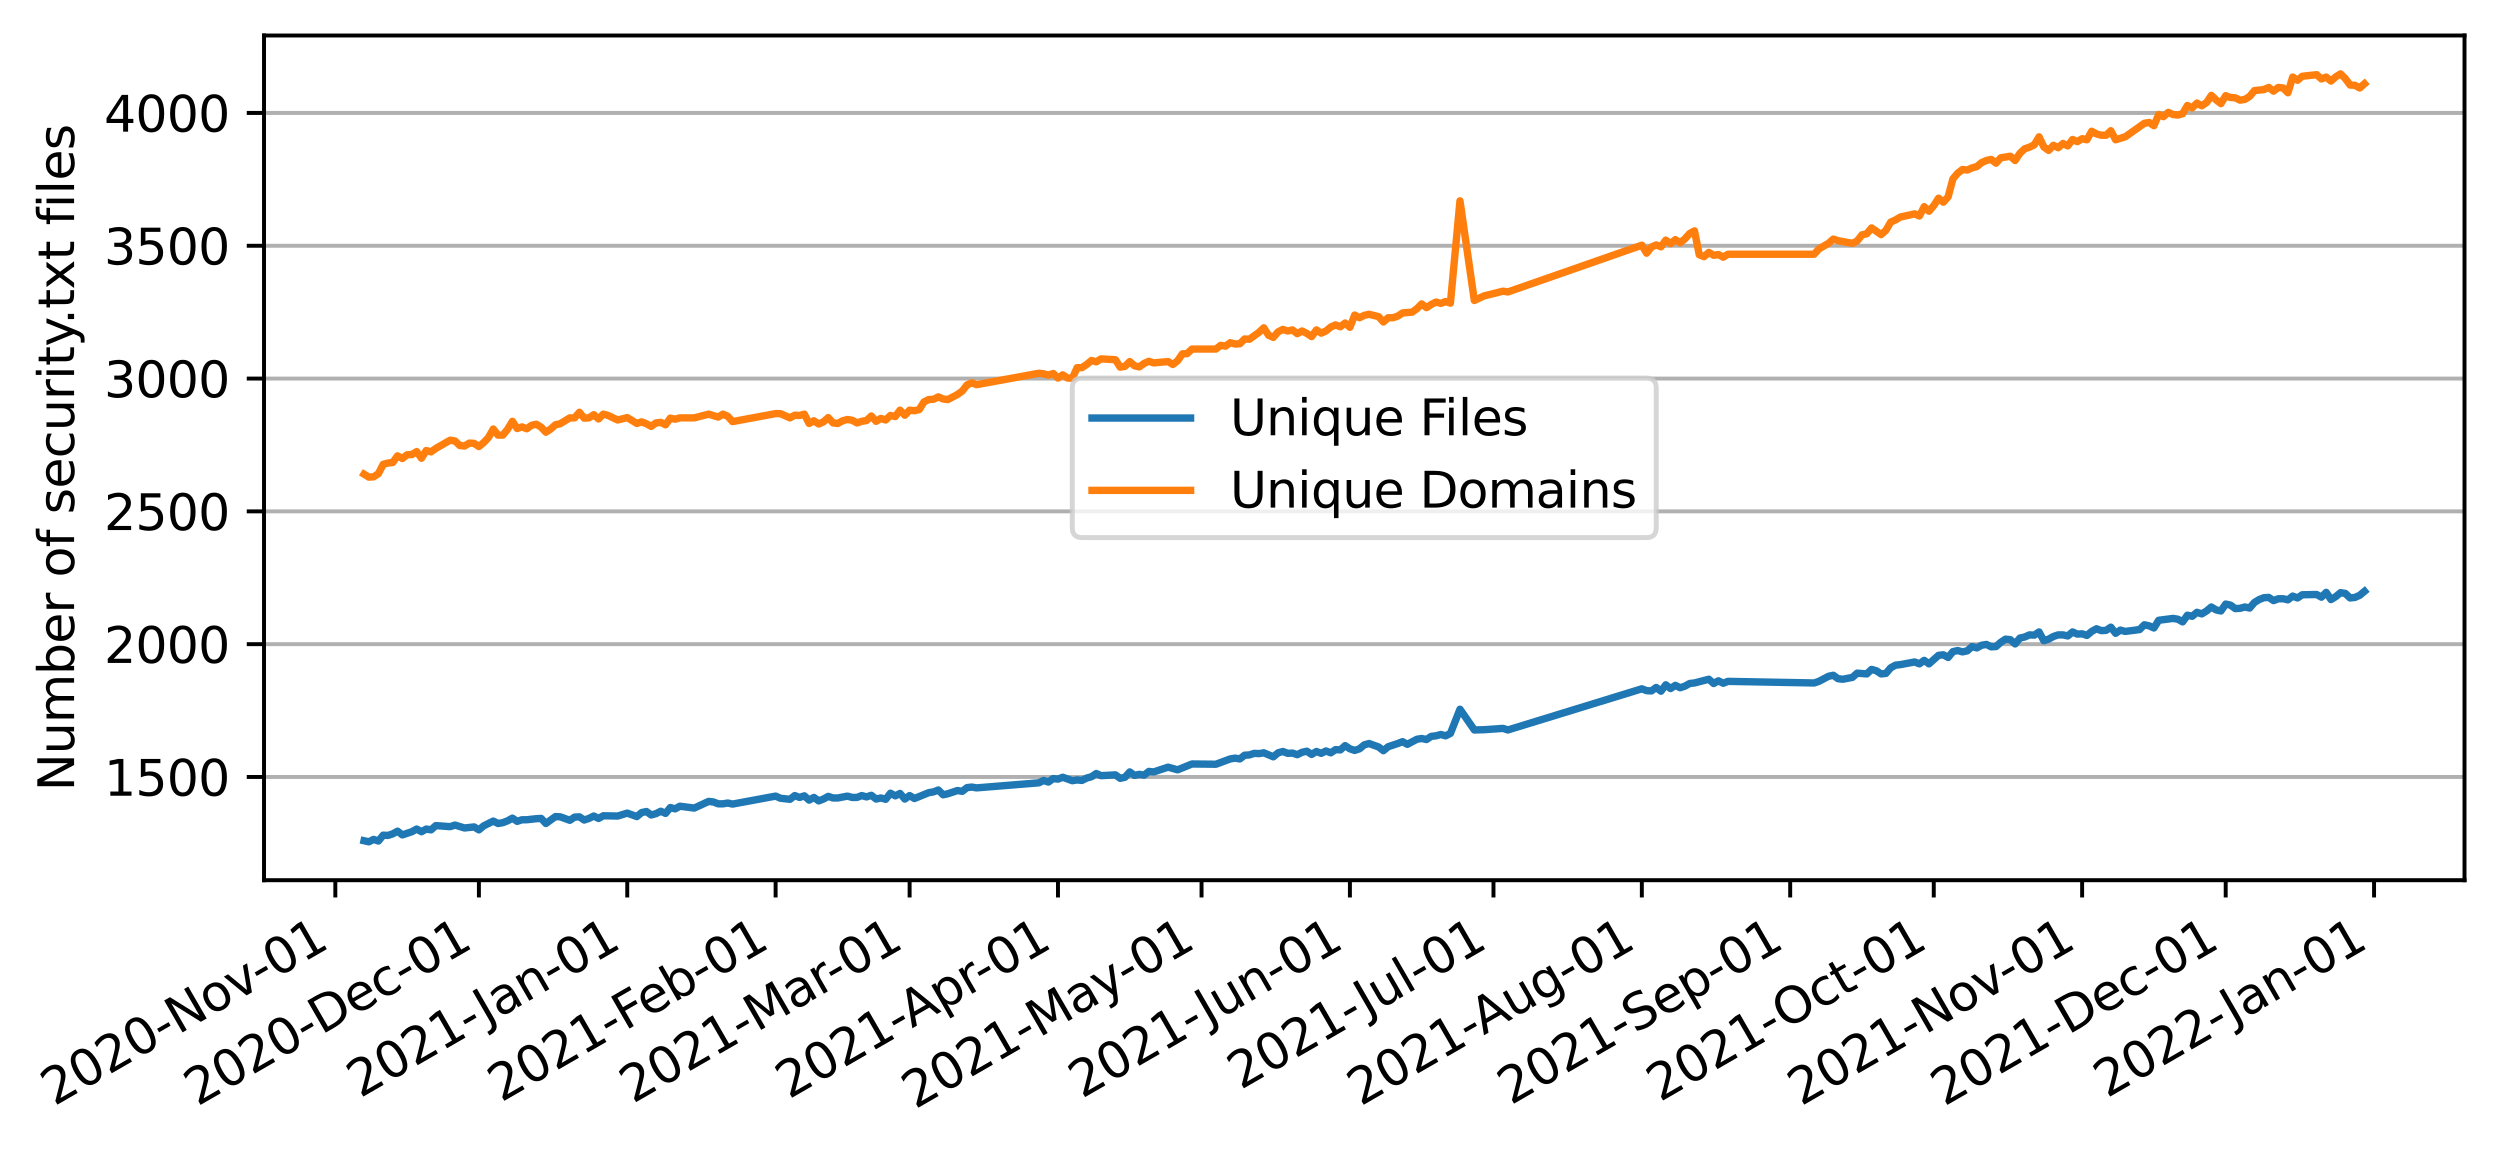 <?xml version="1.0" encoding="utf-8" standalone="no"?>
<!DOCTYPE svg PUBLIC "-//W3C//DTD SVG 1.1//EN"
  "http://www.w3.org/Graphics/SVG/1.1/DTD/svg11.dtd">
<svg xmlns:xlink="http://www.w3.org/1999/xlink" width="507.159pt" height="234.087pt" viewBox="0 0 507.159 234.087" xmlns="http://www.w3.org/2000/svg" version="1.1">
 <defs>
  <style type="text/css">*{stroke-linejoin: round; stroke-linecap: butt}</style>
 </defs>
 <g id="figure_1">
  <g id="patch_1">
   <path d="M 0 234.087 
L 507.159 234.087 
L 507.159 0 
L 0 0 
z
" style="fill: #ffffff"/>
  </g>
  <g id="axes_1">
   <g id="patch_2">
    <path d="M 53.559 178.56 
L 499.959 178.56 
L 499.959 7.2 
L 53.559 7.2 
z
" style="fill: #ffffff"/>
   </g>
   <g id="matplotlib.axis_1">
    <g id="xtick_1">
     <g id="line2d_1">
      <defs>
       <path id="mbef108b81a" d="M 0 0 
L 0 3.5 
" style="stroke: #000000; stroke-width: 0.8"/>
      </defs>
      <g>
       <use xlink:href="#mbef108b81a" x="68.025" y="178.56" style="stroke: #000000; stroke-width: 0.8"/>
      </g>
     </g>
     <g id="text_1">
      <!-- 2020-Nov-01 -->
      <g transform="translate(10.999 224.464)rotate(-30)scale(0.1 -0.1)">
       <defs>
        <path id="DejaVuSans-32" d="M 1228 531 
L 3431 531 
L 3431 0 
L 469 0 
L 469 531 
Q 828 903 1448 1529 
Q 2069 2156 2228 2338 
Q 2531 2678 2651 2914 
Q 2772 3150 2772 3378 
Q 2772 3750 2511 3984 
Q 2250 4219 1831 4219 
Q 1534 4219 1204 4116 
Q 875 4013 500 3803 
L 500 4441 
Q 881 4594 1212 4672 
Q 1544 4750 1819 4750 
Q 2544 4750 2975 4387 
Q 3406 4025 3406 3419 
Q 3406 3131 3298 2873 
Q 3191 2616 2906 2266 
Q 2828 2175 2409 1742 
Q 1991 1309 1228 531 
z
" transform="scale(0.016)"/>
        <path id="DejaVuSans-30" d="M 2034 4250 
Q 1547 4250 1301 3770 
Q 1056 3291 1056 2328 
Q 1056 1369 1301 889 
Q 1547 409 2034 409 
Q 2525 409 2770 889 
Q 3016 1369 3016 2328 
Q 3016 3291 2770 3770 
Q 2525 4250 2034 4250 
z
M 2034 4750 
Q 2819 4750 3233 4129 
Q 3647 3509 3647 2328 
Q 3647 1150 3233 529 
Q 2819 -91 2034 -91 
Q 1250 -91 836 529 
Q 422 1150 422 2328 
Q 422 3509 836 4129 
Q 1250 4750 2034 4750 
z
" transform="scale(0.016)"/>
        <path id="DejaVuSans-2d" d="M 313 2009 
L 1997 2009 
L 1997 1497 
L 313 1497 
L 313 2009 
z
" transform="scale(0.016)"/>
        <path id="DejaVuSans-4e" d="M 628 4666 
L 1478 4666 
L 3547 763 
L 3547 4666 
L 4159 4666 
L 4159 0 
L 3309 0 
L 1241 3903 
L 1241 0 
L 628 0 
L 628 4666 
z
" transform="scale(0.016)"/>
        <path id="DejaVuSans-6f" d="M 1959 3097 
Q 1497 3097 1228 2736 
Q 959 2375 959 1747 
Q 959 1119 1226 758 
Q 1494 397 1959 397 
Q 2419 397 2687 759 
Q 2956 1122 2956 1747 
Q 2956 2369 2687 2733 
Q 2419 3097 1959 3097 
z
M 1959 3584 
Q 2709 3584 3137 3096 
Q 3566 2609 3566 1747 
Q 3566 888 3137 398 
Q 2709 -91 1959 -91 
Q 1206 -91 779 398 
Q 353 888 353 1747 
Q 353 2609 779 3096 
Q 1206 3584 1959 3584 
z
" transform="scale(0.016)"/>
        <path id="DejaVuSans-76" d="M 191 3500 
L 800 3500 
L 1894 563 
L 2988 3500 
L 3597 3500 
L 2284 0 
L 1503 0 
L 191 3500 
z
" transform="scale(0.016)"/>
        <path id="DejaVuSans-31" d="M 794 531 
L 1825 531 
L 1825 4091 
L 703 3866 
L 703 4441 
L 1819 4666 
L 2450 4666 
L 2450 531 
L 3481 531 
L 3481 0 
L 794 0 
L 794 531 
z
" transform="scale(0.016)"/>
       </defs>
       <use xlink:href="#DejaVuSans-32"/>
       <use xlink:href="#DejaVuSans-30" x="63.623"/>
       <use xlink:href="#DejaVuSans-32" x="127.246"/>
       <use xlink:href="#DejaVuSans-30" x="190.869"/>
       <use xlink:href="#DejaVuSans-2d" x="254.492"/>
       <use xlink:href="#DejaVuSans-4e" x="290.576"/>
       <use xlink:href="#DejaVuSans-6f" x="365.381"/>
       <use xlink:href="#DejaVuSans-76" x="426.562"/>
       <use xlink:href="#DejaVuSans-2d" x="483.117"/>
       <use xlink:href="#DejaVuSans-30" x="519.201"/>
       <use xlink:href="#DejaVuSans-31" x="582.824"/>
      </g>
     </g>
    </g>
    <g id="xtick_2">
     <g id="line2d_2">
      <g>
       <use xlink:href="#mbef108b81a" x="97.151" y="178.56" style="stroke: #000000; stroke-width: 0.8"/>
      </g>
     </g>
     <g id="text_2">
      <!-- 2020-Dec-01 -->
      <g transform="translate(40.042 224.512)rotate(-30)scale(0.1 -0.1)">
       <defs>
        <path id="DejaVuSans-44" d="M 1259 4147 
L 1259 519 
L 2022 519 
Q 2988 519 3436 956 
Q 3884 1394 3884 2338 
Q 3884 3275 3436 3711 
Q 2988 4147 2022 4147 
L 1259 4147 
z
M 628 4666 
L 1925 4666 
Q 3281 4666 3915 4102 
Q 4550 3538 4550 2338 
Q 4550 1131 3912 565 
Q 3275 0 1925 0 
L 628 0 
L 628 4666 
z
" transform="scale(0.016)"/>
        <path id="DejaVuSans-65" d="M 3597 1894 
L 3597 1613 
L 953 1613 
Q 991 1019 1311 708 
Q 1631 397 2203 397 
Q 2534 397 2845 478 
Q 3156 559 3463 722 
L 3463 178 
Q 3153 47 2828 -22 
Q 2503 -91 2169 -91 
Q 1331 -91 842 396 
Q 353 884 353 1716 
Q 353 2575 817 3079 
Q 1281 3584 2069 3584 
Q 2775 3584 3186 3129 
Q 3597 2675 3597 1894 
z
M 3022 2063 
Q 3016 2534 2758 2815 
Q 2500 3097 2075 3097 
Q 1594 3097 1305 2825 
Q 1016 2553 972 2059 
L 3022 2063 
z
" transform="scale(0.016)"/>
        <path id="DejaVuSans-63" d="M 3122 3366 
L 3122 2828 
Q 2878 2963 2633 3030 
Q 2388 3097 2138 3097 
Q 1578 3097 1268 2742 
Q 959 2388 959 1747 
Q 959 1106 1268 751 
Q 1578 397 2138 397 
Q 2388 397 2633 464 
Q 2878 531 3122 666 
L 3122 134 
Q 2881 22 2623 -34 
Q 2366 -91 2075 -91 
Q 1284 -91 818 406 
Q 353 903 353 1747 
Q 353 2603 823 3093 
Q 1294 3584 2113 3584 
Q 2378 3584 2631 3529 
Q 2884 3475 3122 3366 
z
" transform="scale(0.016)"/>
       </defs>
       <use xlink:href="#DejaVuSans-32"/>
       <use xlink:href="#DejaVuSans-30" x="63.623"/>
       <use xlink:href="#DejaVuSans-32" x="127.246"/>
       <use xlink:href="#DejaVuSans-30" x="190.869"/>
       <use xlink:href="#DejaVuSans-2d" x="254.492"/>
       <use xlink:href="#DejaVuSans-44" x="290.576"/>
       <use xlink:href="#DejaVuSans-65" x="367.578"/>
       <use xlink:href="#DejaVuSans-63" x="429.102"/>
       <use xlink:href="#DejaVuSans-2d" x="484.082"/>
       <use xlink:href="#DejaVuSans-30" x="520.166"/>
       <use xlink:href="#DejaVuSans-31" x="583.789"/>
      </g>
     </g>
    </g>
    <g id="xtick_3">
     <g id="line2d_3">
      <g>
       <use xlink:href="#mbef108b81a" x="127.247" y="178.56" style="stroke: #000000; stroke-width: 0.8"/>
      </g>
     </g>
     <g id="text_3">
      <!-- 2021-Jan-01 -->
      <g transform="translate(73.06 222.825)rotate(-30)scale(0.1 -0.1)">
       <defs>
        <path id="DejaVuSans-4a" d="M 628 4666 
L 1259 4666 
L 1259 325 
Q 1259 -519 939 -900 
Q 619 -1281 -91 -1281 
L -331 -1281 
L -331 -750 
L -134 -750 
Q 284 -750 456 -515 
Q 628 -281 628 325 
L 628 4666 
z
" transform="scale(0.016)"/>
        <path id="DejaVuSans-61" d="M 2194 1759 
Q 1497 1759 1228 1600 
Q 959 1441 959 1056 
Q 959 750 1161 570 
Q 1363 391 1709 391 
Q 2188 391 2477 730 
Q 2766 1069 2766 1631 
L 2766 1759 
L 2194 1759 
z
M 3341 1997 
L 3341 0 
L 2766 0 
L 2766 531 
Q 2569 213 2275 61 
Q 1981 -91 1556 -91 
Q 1019 -91 701 211 
Q 384 513 384 1019 
Q 384 1609 779 1909 
Q 1175 2209 1959 2209 
L 2766 2209 
L 2766 2266 
Q 2766 2663 2505 2880 
Q 2244 3097 1772 3097 
Q 1472 3097 1187 3025 
Q 903 2953 641 2809 
L 641 3341 
Q 956 3463 1253 3523 
Q 1550 3584 1831 3584 
Q 2591 3584 2966 3190 
Q 3341 2797 3341 1997 
z
" transform="scale(0.016)"/>
        <path id="DejaVuSans-6e" d="M 3513 2113 
L 3513 0 
L 2938 0 
L 2938 2094 
Q 2938 2591 2744 2837 
Q 2550 3084 2163 3084 
Q 1697 3084 1428 2787 
Q 1159 2491 1159 1978 
L 1159 0 
L 581 0 
L 581 3500 
L 1159 3500 
L 1159 2956 
Q 1366 3272 1645 3428 
Q 1925 3584 2291 3584 
Q 2894 3584 3203 3211 
Q 3513 2838 3513 2113 
z
" transform="scale(0.016)"/>
       </defs>
       <use xlink:href="#DejaVuSans-32"/>
       <use xlink:href="#DejaVuSans-30" x="63.623"/>
       <use xlink:href="#DejaVuSans-32" x="127.246"/>
       <use xlink:href="#DejaVuSans-31" x="190.869"/>
       <use xlink:href="#DejaVuSans-2d" x="254.492"/>
       <use xlink:href="#DejaVuSans-4a" x="296.201"/>
       <use xlink:href="#DejaVuSans-61" x="325.693"/>
       <use xlink:href="#DejaVuSans-6e" x="386.973"/>
       <use xlink:href="#DejaVuSans-2d" x="450.352"/>
       <use xlink:href="#DejaVuSans-30" x="486.436"/>
       <use xlink:href="#DejaVuSans-31" x="550.059"/>
      </g>
     </g>
    </g>
    <g id="xtick_4">
     <g id="line2d_4">
      <g>
       <use xlink:href="#mbef108b81a" x="157.344" y="178.56" style="stroke: #000000; stroke-width: 0.8"/>
      </g>
     </g>
     <g id="text_4">
      <!-- 2021-Feb-01 -->
      <g transform="translate(101.663 223.687)rotate(-30)scale(0.1 -0.1)">
       <defs>
        <path id="DejaVuSans-46" d="M 628 4666 
L 3309 4666 
L 3309 4134 
L 1259 4134 
L 1259 2759 
L 3109 2759 
L 3109 2228 
L 1259 2228 
L 1259 0 
L 628 0 
L 628 4666 
z
" transform="scale(0.016)"/>
        <path id="DejaVuSans-62" d="M 3116 1747 
Q 3116 2381 2855 2742 
Q 2594 3103 2138 3103 
Q 1681 3103 1420 2742 
Q 1159 2381 1159 1747 
Q 1159 1113 1420 752 
Q 1681 391 2138 391 
Q 2594 391 2855 752 
Q 3116 1113 3116 1747 
z
M 1159 2969 
Q 1341 3281 1617 3432 
Q 1894 3584 2278 3584 
Q 2916 3584 3314 3078 
Q 3713 2572 3713 1747 
Q 3713 922 3314 415 
Q 2916 -91 2278 -91 
Q 1894 -91 1617 61 
Q 1341 213 1159 525 
L 1159 0 
L 581 0 
L 581 4863 
L 1159 4863 
L 1159 2969 
z
" transform="scale(0.016)"/>
       </defs>
       <use xlink:href="#DejaVuSans-32"/>
       <use xlink:href="#DejaVuSans-30" x="63.623"/>
       <use xlink:href="#DejaVuSans-32" x="127.246"/>
       <use xlink:href="#DejaVuSans-31" x="190.869"/>
       <use xlink:href="#DejaVuSans-2d" x="254.492"/>
       <use xlink:href="#DejaVuSans-46" x="290.576"/>
       <use xlink:href="#DejaVuSans-65" x="342.596"/>
       <use xlink:href="#DejaVuSans-62" x="404.119"/>
       <use xlink:href="#DejaVuSans-2d" x="467.596"/>
       <use xlink:href="#DejaVuSans-30" x="503.68"/>
       <use xlink:href="#DejaVuSans-31" x="567.303"/>
      </g>
     </g>
    </g>
    <g id="xtick_5">
     <g id="line2d_5">
      <g>
       <use xlink:href="#mbef108b81a" x="184.528" y="178.56" style="stroke: #000000; stroke-width: 0.8"/>
      </g>
     </g>
     <g id="text_5">
      <!-- 2021-Mar-01 -->
      <g transform="translate(128.391 223.951)rotate(-30)scale(0.1 -0.1)">
       <defs>
        <path id="DejaVuSans-4d" d="M 628 4666 
L 1569 4666 
L 2759 1491 
L 3956 4666 
L 4897 4666 
L 4897 0 
L 4281 0 
L 4281 4097 
L 3078 897 
L 2444 897 
L 1241 4097 
L 1241 0 
L 628 0 
L 628 4666 
z
" transform="scale(0.016)"/>
        <path id="DejaVuSans-72" d="M 2631 2963 
Q 2534 3019 2420 3045 
Q 2306 3072 2169 3072 
Q 1681 3072 1420 2755 
Q 1159 2438 1159 1844 
L 1159 0 
L 581 0 
L 581 3500 
L 1159 3500 
L 1159 2956 
Q 1341 3275 1631 3429 
Q 1922 3584 2338 3584 
Q 2397 3584 2469 3576 
Q 2541 3569 2628 3553 
L 2631 2963 
z
" transform="scale(0.016)"/>
       </defs>
       <use xlink:href="#DejaVuSans-32"/>
       <use xlink:href="#DejaVuSans-30" x="63.623"/>
       <use xlink:href="#DejaVuSans-32" x="127.246"/>
       <use xlink:href="#DejaVuSans-31" x="190.869"/>
       <use xlink:href="#DejaVuSans-2d" x="254.492"/>
       <use xlink:href="#DejaVuSans-4d" x="290.576"/>
       <use xlink:href="#DejaVuSans-61" x="376.855"/>
       <use xlink:href="#DejaVuSans-72" x="438.135"/>
       <use xlink:href="#DejaVuSans-2d" x="472.873"/>
       <use xlink:href="#DejaVuSans-30" x="508.957"/>
       <use xlink:href="#DejaVuSans-31" x="572.58"/>
      </g>
     </g>
    </g>
    <g id="xtick_6">
     <g id="line2d_6">
      <g>
       <use xlink:href="#mbef108b81a" x="214.624" y="178.56" style="stroke: #000000; stroke-width: 0.8"/>
      </g>
     </g>
     <g id="text_6">
      <!-- 2021-Apr-01 -->
      <g transform="translate(160.04 223.055)rotate(-30)scale(0.1 -0.1)">
       <defs>
        <path id="DejaVuSans-41" d="M 2188 4044 
L 1331 1722 
L 3047 1722 
L 2188 4044 
z
M 1831 4666 
L 2547 4666 
L 4325 0 
L 3669 0 
L 3244 1197 
L 1141 1197 
L 716 0 
L 50 0 
L 1831 4666 
z
" transform="scale(0.016)"/>
        <path id="DejaVuSans-70" d="M 1159 525 
L 1159 -1331 
L 581 -1331 
L 581 3500 
L 1159 3500 
L 1159 2969 
Q 1341 3281 1617 3432 
Q 1894 3584 2278 3584 
Q 2916 3584 3314 3078 
Q 3713 2572 3713 1747 
Q 3713 922 3314 415 
Q 2916 -91 2278 -91 
Q 1894 -91 1617 61 
Q 1341 213 1159 525 
z
M 3116 1747 
Q 3116 2381 2855 2742 
Q 2594 3103 2138 3103 
Q 1681 3103 1420 2742 
Q 1159 2381 1159 1747 
Q 1159 1113 1420 752 
Q 1681 391 2138 391 
Q 2594 391 2855 752 
Q 3116 1113 3116 1747 
z
" transform="scale(0.016)"/>
       </defs>
       <use xlink:href="#DejaVuSans-32"/>
       <use xlink:href="#DejaVuSans-30" x="63.623"/>
       <use xlink:href="#DejaVuSans-32" x="127.246"/>
       <use xlink:href="#DejaVuSans-31" x="190.869"/>
       <use xlink:href="#DejaVuSans-2d" x="254.492"/>
       <use xlink:href="#DejaVuSans-41" x="288.326"/>
       <use xlink:href="#DejaVuSans-70" x="356.734"/>
       <use xlink:href="#DejaVuSans-72" x="420.211"/>
       <use xlink:href="#DejaVuSans-2d" x="454.949"/>
       <use xlink:href="#DejaVuSans-30" x="491.033"/>
       <use xlink:href="#DejaVuSans-31" x="554.656"/>
      </g>
     </g>
    </g>
    <g id="xtick_7">
     <g id="line2d_7">
      <g>
       <use xlink:href="#mbef108b81a" x="243.75" y="178.56" style="stroke: #000000; stroke-width: 0.8"/>
      </g>
     </g>
     <g id="text_7">
      <!-- 2021-May-01 -->
      <g transform="translate(185.647 225.086)rotate(-30)scale(0.1 -0.1)">
       <defs>
        <path id="DejaVuSans-79" d="M 2059 -325 
Q 1816 -950 1584 -1140 
Q 1353 -1331 966 -1331 
L 506 -1331 
L 506 -850 
L 844 -850 
Q 1081 -850 1212 -737 
Q 1344 -625 1503 -206 
L 1606 56 
L 191 3500 
L 800 3500 
L 1894 763 
L 2988 3500 
L 3597 3500 
L 2059 -325 
z
" transform="scale(0.016)"/>
       </defs>
       <use xlink:href="#DejaVuSans-32"/>
       <use xlink:href="#DejaVuSans-30" x="63.623"/>
       <use xlink:href="#DejaVuSans-32" x="127.246"/>
       <use xlink:href="#DejaVuSans-31" x="190.869"/>
       <use xlink:href="#DejaVuSans-2d" x="254.492"/>
       <use xlink:href="#DejaVuSans-4d" x="290.576"/>
       <use xlink:href="#DejaVuSans-61" x="376.855"/>
       <use xlink:href="#DejaVuSans-79" x="438.135"/>
       <use xlink:href="#DejaVuSans-2d" x="495.564"/>
       <use xlink:href="#DejaVuSans-30" x="531.648"/>
       <use xlink:href="#DejaVuSans-31" x="595.271"/>
      </g>
     </g>
    </g>
    <g id="xtick_8">
     <g id="line2d_8">
      <g>
       <use xlink:href="#mbef108b81a" x="273.847" y="178.56" style="stroke: #000000; stroke-width: 0.8"/>
      </g>
     </g>
     <g id="text_8">
      <!-- 2021-Jun-01 -->
      <g transform="translate(219.478 222.93)rotate(-30)scale(0.1 -0.1)">
       <defs>
        <path id="DejaVuSans-75" d="M 544 1381 
L 544 3500 
L 1119 3500 
L 1119 1403 
Q 1119 906 1312 657 
Q 1506 409 1894 409 
Q 2359 409 2629 706 
Q 2900 1003 2900 1516 
L 2900 3500 
L 3475 3500 
L 3475 0 
L 2900 0 
L 2900 538 
Q 2691 219 2414 64 
Q 2138 -91 1772 -91 
Q 1169 -91 856 284 
Q 544 659 544 1381 
z
M 1991 3584 
L 1991 3584 
z
" transform="scale(0.016)"/>
       </defs>
       <use xlink:href="#DejaVuSans-32"/>
       <use xlink:href="#DejaVuSans-30" x="63.623"/>
       <use xlink:href="#DejaVuSans-32" x="127.246"/>
       <use xlink:href="#DejaVuSans-31" x="190.869"/>
       <use xlink:href="#DejaVuSans-2d" x="254.492"/>
       <use xlink:href="#DejaVuSans-4a" x="296.201"/>
       <use xlink:href="#DejaVuSans-75" x="325.693"/>
       <use xlink:href="#DejaVuSans-6e" x="389.072"/>
       <use xlink:href="#DejaVuSans-2d" x="452.451"/>
       <use xlink:href="#DejaVuSans-30" x="488.535"/>
       <use xlink:href="#DejaVuSans-31" x="552.158"/>
      </g>
     </g>
    </g>
    <g id="xtick_9">
     <g id="line2d_9">
      <g>
       <use xlink:href="#mbef108b81a" x="302.972" y="178.56" style="stroke: #000000; stroke-width: 0.8"/>
      </g>
     </g>
     <g id="text_9">
      <!-- 2021-Jul-01 -->
      <g transform="translate(251.687 221.15)rotate(-30)scale(0.1 -0.1)">
       <defs>
        <path id="DejaVuSans-6c" d="M 603 4863 
L 1178 4863 
L 1178 0 
L 603 0 
L 603 4863 
z
" transform="scale(0.016)"/>
       </defs>
       <use xlink:href="#DejaVuSans-32"/>
       <use xlink:href="#DejaVuSans-30" x="63.623"/>
       <use xlink:href="#DejaVuSans-32" x="127.246"/>
       <use xlink:href="#DejaVuSans-31" x="190.869"/>
       <use xlink:href="#DejaVuSans-2d" x="254.492"/>
       <use xlink:href="#DejaVuSans-4a" x="296.201"/>
       <use xlink:href="#DejaVuSans-75" x="325.693"/>
       <use xlink:href="#DejaVuSans-6c" x="389.072"/>
       <use xlink:href="#DejaVuSans-2d" x="416.855"/>
       <use xlink:href="#DejaVuSans-30" x="452.939"/>
       <use xlink:href="#DejaVuSans-31" x="516.562"/>
      </g>
     </g>
    </g>
    <g id="xtick_10">
     <g id="line2d_10">
      <g>
       <use xlink:href="#mbef108b81a" x="333.069" y="178.56" style="stroke: #000000; stroke-width: 0.8"/>
      </g>
     </g>
     <g id="text_10">
      <!-- 2021-Aug-01 -->
      <g transform="translate(276.004 224.487)rotate(-30)scale(0.1 -0.1)">
       <defs>
        <path id="DejaVuSans-67" d="M 2906 1791 
Q 2906 2416 2648 2759 
Q 2391 3103 1925 3103 
Q 1463 3103 1205 2759 
Q 947 2416 947 1791 
Q 947 1169 1205 825 
Q 1463 481 1925 481 
Q 2391 481 2648 825 
Q 2906 1169 2906 1791 
z
M 3481 434 
Q 3481 -459 3084 -895 
Q 2688 -1331 1869 -1331 
Q 1566 -1331 1297 -1286 
Q 1028 -1241 775 -1147 
L 775 -588 
Q 1028 -725 1275 -790 
Q 1522 -856 1778 -856 
Q 2344 -856 2625 -561 
Q 2906 -266 2906 331 
L 2906 616 
Q 2728 306 2450 153 
Q 2172 0 1784 0 
Q 1141 0 747 490 
Q 353 981 353 1791 
Q 353 2603 747 3093 
Q 1141 3584 1784 3584 
Q 2172 3584 2450 3431 
Q 2728 3278 2906 2969 
L 2906 3500 
L 3481 3500 
L 3481 434 
z
" transform="scale(0.016)"/>
       </defs>
       <use xlink:href="#DejaVuSans-32"/>
       <use xlink:href="#DejaVuSans-30" x="63.623"/>
       <use xlink:href="#DejaVuSans-32" x="127.246"/>
       <use xlink:href="#DejaVuSans-31" x="190.869"/>
       <use xlink:href="#DejaVuSans-2d" x="254.492"/>
       <use xlink:href="#DejaVuSans-41" x="288.326"/>
       <use xlink:href="#DejaVuSans-75" x="356.734"/>
       <use xlink:href="#DejaVuSans-67" x="420.113"/>
       <use xlink:href="#DejaVuSans-2d" x="483.59"/>
       <use xlink:href="#DejaVuSans-30" x="519.674"/>
       <use xlink:href="#DejaVuSans-31" x="583.297"/>
      </g>
     </g>
    </g>
    <g id="xtick_11">
     <g id="line2d_11">
      <g>
       <use xlink:href="#mbef108b81a" x="363.165" y="178.56" style="stroke: #000000; stroke-width: 0.8"/>
      </g>
     </g>
     <g id="text_11">
      <!-- 2021-Sep-01 -->
      <g transform="translate(306.492 224.261)rotate(-30)scale(0.1 -0.1)">
       <defs>
        <path id="DejaVuSans-53" d="M 3425 4513 
L 3425 3897 
Q 3066 4069 2747 4153 
Q 2428 4238 2131 4238 
Q 1616 4238 1336 4038 
Q 1056 3838 1056 3469 
Q 1056 3159 1242 3001 
Q 1428 2844 1947 2747 
L 2328 2669 
Q 3034 2534 3370 2195 
Q 3706 1856 3706 1288 
Q 3706 609 3251 259 
Q 2797 -91 1919 -91 
Q 1588 -91 1214 -16 
Q 841 59 441 206 
L 441 856 
Q 825 641 1194 531 
Q 1563 422 1919 422 
Q 2459 422 2753 634 
Q 3047 847 3047 1241 
Q 3047 1584 2836 1778 
Q 2625 1972 2144 2069 
L 1759 2144 
Q 1053 2284 737 2584 
Q 422 2884 422 3419 
Q 422 4038 858 4394 
Q 1294 4750 2059 4750 
Q 2388 4750 2728 4690 
Q 3069 4631 3425 4513 
z
" transform="scale(0.016)"/>
       </defs>
       <use xlink:href="#DejaVuSans-32"/>
       <use xlink:href="#DejaVuSans-30" x="63.623"/>
       <use xlink:href="#DejaVuSans-32" x="127.246"/>
       <use xlink:href="#DejaVuSans-31" x="190.869"/>
       <use xlink:href="#DejaVuSans-2d" x="254.492"/>
       <use xlink:href="#DejaVuSans-53" x="290.576"/>
       <use xlink:href="#DejaVuSans-65" x="354.053"/>
       <use xlink:href="#DejaVuSans-70" x="415.576"/>
       <use xlink:href="#DejaVuSans-2d" x="479.053"/>
       <use xlink:href="#DejaVuSans-30" x="515.137"/>
       <use xlink:href="#DejaVuSans-31" x="578.76"/>
      </g>
     </g>
    </g>
    <g id="xtick_12">
     <g id="line2d_12">
      <g>
       <use xlink:href="#mbef108b81a" x="392.291" y="178.56" style="stroke: #000000; stroke-width: 0.8"/>
      </g>
     </g>
     <g id="text_12">
      <!-- 2021-Oct-01 -->
      <g transform="translate(336.73 223.619)rotate(-30)scale(0.1 -0.1)">
       <defs>
        <path id="DejaVuSans-4f" d="M 2522 4238 
Q 1834 4238 1429 3725 
Q 1025 3213 1025 2328 
Q 1025 1447 1429 934 
Q 1834 422 2522 422 
Q 3209 422 3611 934 
Q 4013 1447 4013 2328 
Q 4013 3213 3611 3725 
Q 3209 4238 2522 4238 
z
M 2522 4750 
Q 3503 4750 4090 4092 
Q 4678 3434 4678 2328 
Q 4678 1225 4090 567 
Q 3503 -91 2522 -91 
Q 1538 -91 948 565 
Q 359 1222 359 2328 
Q 359 3434 948 4092 
Q 1538 4750 2522 4750 
z
" transform="scale(0.016)"/>
        <path id="DejaVuSans-74" d="M 1172 4494 
L 1172 3500 
L 2356 3500 
L 2356 3053 
L 1172 3053 
L 1172 1153 
Q 1172 725 1289 603 
Q 1406 481 1766 481 
L 2356 481 
L 2356 0 
L 1766 0 
Q 1100 0 847 248 
Q 594 497 594 1153 
L 594 3053 
L 172 3053 
L 172 3500 
L 594 3500 
L 594 4494 
L 1172 4494 
z
" transform="scale(0.016)"/>
       </defs>
       <use xlink:href="#DejaVuSans-32"/>
       <use xlink:href="#DejaVuSans-30" x="63.623"/>
       <use xlink:href="#DejaVuSans-32" x="127.246"/>
       <use xlink:href="#DejaVuSans-31" x="190.869"/>
       <use xlink:href="#DejaVuSans-2d" x="254.492"/>
       <use xlink:href="#DejaVuSans-4f" x="293.326"/>
       <use xlink:href="#DejaVuSans-63" x="372.037"/>
       <use xlink:href="#DejaVuSans-74" x="427.018"/>
       <use xlink:href="#DejaVuSans-2d" x="466.227"/>
       <use xlink:href="#DejaVuSans-30" x="502.311"/>
       <use xlink:href="#DejaVuSans-31" x="565.934"/>
      </g>
     </g>
    </g>
    <g id="xtick_13">
     <g id="line2d_13">
      <g>
       <use xlink:href="#mbef108b81a" x="422.388" y="178.56" style="stroke: #000000; stroke-width: 0.8"/>
      </g>
     </g>
     <g id="text_13">
      <!-- 2021-Nov-01 -->
      <g transform="translate(365.362 224.464)rotate(-30)scale(0.1 -0.1)">
       <use xlink:href="#DejaVuSans-32"/>
       <use xlink:href="#DejaVuSans-30" x="63.623"/>
       <use xlink:href="#DejaVuSans-32" x="127.246"/>
       <use xlink:href="#DejaVuSans-31" x="190.869"/>
       <use xlink:href="#DejaVuSans-2d" x="254.492"/>
       <use xlink:href="#DejaVuSans-4e" x="290.576"/>
       <use xlink:href="#DejaVuSans-6f" x="365.381"/>
       <use xlink:href="#DejaVuSans-76" x="426.562"/>
       <use xlink:href="#DejaVuSans-2d" x="483.117"/>
       <use xlink:href="#DejaVuSans-30" x="519.201"/>
       <use xlink:href="#DejaVuSans-31" x="582.824"/>
      </g>
     </g>
    </g>
    <g id="xtick_14">
     <g id="line2d_14">
      <g>
       <use xlink:href="#mbef108b81a" x="451.513" y="178.56" style="stroke: #000000; stroke-width: 0.8"/>
      </g>
     </g>
     <g id="text_14">
      <!-- 2021-Dec-01 -->
      <g transform="translate(394.405 224.512)rotate(-30)scale(0.1 -0.1)">
       <use xlink:href="#DejaVuSans-32"/>
       <use xlink:href="#DejaVuSans-30" x="63.623"/>
       <use xlink:href="#DejaVuSans-32" x="127.246"/>
       <use xlink:href="#DejaVuSans-31" x="190.869"/>
       <use xlink:href="#DejaVuSans-2d" x="254.492"/>
       <use xlink:href="#DejaVuSans-44" x="290.576"/>
       <use xlink:href="#DejaVuSans-65" x="367.578"/>
       <use xlink:href="#DejaVuSans-63" x="429.102"/>
       <use xlink:href="#DejaVuSans-2d" x="484.082"/>
       <use xlink:href="#DejaVuSans-30" x="520.166"/>
       <use xlink:href="#DejaVuSans-31" x="583.789"/>
      </g>
     </g>
    </g>
    <g id="xtick_15">
     <g id="line2d_15">
      <g>
       <use xlink:href="#mbef108b81a" x="481.61" y="178.56" style="stroke: #000000; stroke-width: 0.8"/>
      </g>
     </g>
     <g id="text_15">
      <!-- 2022-Jan-01 -->
      <g transform="translate(427.423 222.825)rotate(-30)scale(0.1 -0.1)">
       <use xlink:href="#DejaVuSans-32"/>
       <use xlink:href="#DejaVuSans-30" x="63.623"/>
       <use xlink:href="#DejaVuSans-32" x="127.246"/>
       <use xlink:href="#DejaVuSans-32" x="190.869"/>
       <use xlink:href="#DejaVuSans-2d" x="254.492"/>
       <use xlink:href="#DejaVuSans-4a" x="296.201"/>
       <use xlink:href="#DejaVuSans-61" x="325.693"/>
       <use xlink:href="#DejaVuSans-6e" x="386.973"/>
       <use xlink:href="#DejaVuSans-2d" x="450.352"/>
       <use xlink:href="#DejaVuSans-30" x="486.436"/>
       <use xlink:href="#DejaVuSans-31" x="550.059"/>
      </g>
     </g>
    </g>
   </g>
   <g id="matplotlib.axis_2">
    <g id="ytick_1">
     <g id="line2d_16">
      <path d="M 53.559 157.623 
L 499.959 157.623 
" clip-path="url(#pcf60f567e1)" style="fill: none; stroke: #b0b0b0; stroke-width: 0.8; stroke-linecap: square"/>
     </g>
     <g id="line2d_17">
      <defs>
       <path id="m49d01b632a" d="M 0 0 
L -3.5 0 
" style="stroke: #000000; stroke-width: 0.8"/>
      </defs>
      <g>
       <use xlink:href="#m49d01b632a" x="53.559" y="157.623" style="stroke: #000000; stroke-width: 0.8"/>
      </g>
     </g>
     <g id="text_16">
      <!-- 1500 -->
      <g transform="translate(21.109 161.422)scale(0.1 -0.1)">
       <defs>
        <path id="DejaVuSans-35" d="M 691 4666 
L 3169 4666 
L 3169 4134 
L 1269 4134 
L 1269 2991 
Q 1406 3038 1543 3061 
Q 1681 3084 1819 3084 
Q 2600 3084 3056 2656 
Q 3513 2228 3513 1497 
Q 3513 744 3044 326 
Q 2575 -91 1722 -91 
Q 1428 -91 1123 -41 
Q 819 9 494 109 
L 494 744 
Q 775 591 1075 516 
Q 1375 441 1709 441 
Q 2250 441 2565 725 
Q 2881 1009 2881 1497 
Q 2881 1984 2565 2268 
Q 2250 2553 1709 2553 
Q 1456 2553 1204 2497 
Q 953 2441 691 2322 
L 691 4666 
z
" transform="scale(0.016)"/>
       </defs>
       <use xlink:href="#DejaVuSans-31"/>
       <use xlink:href="#DejaVuSans-35" x="63.623"/>
       <use xlink:href="#DejaVuSans-30" x="127.246"/>
       <use xlink:href="#DejaVuSans-30" x="190.869"/>
      </g>
     </g>
    </g>
    <g id="ytick_2">
     <g id="line2d_18">
      <path d="M 53.559 130.68 
L 499.959 130.68 
" clip-path="url(#pcf60f567e1)" style="fill: none; stroke: #b0b0b0; stroke-width: 0.8; stroke-linecap: square"/>
     </g>
     <g id="line2d_19">
      <g>
       <use xlink:href="#m49d01b632a" x="53.559" y="130.68" style="stroke: #000000; stroke-width: 0.8"/>
      </g>
     </g>
     <g id="text_17">
      <!-- 2000 -->
      <g transform="translate(21.109 134.48)scale(0.1 -0.1)">
       <use xlink:href="#DejaVuSans-32"/>
       <use xlink:href="#DejaVuSans-30" x="63.623"/>
       <use xlink:href="#DejaVuSans-30" x="127.246"/>
       <use xlink:href="#DejaVuSans-30" x="190.869"/>
      </g>
     </g>
    </g>
    <g id="ytick_3">
     <g id="line2d_20">
      <path d="M 53.559 103.738 
L 499.959 103.738 
" clip-path="url(#pcf60f567e1)" style="fill: none; stroke: #b0b0b0; stroke-width: 0.8; stroke-linecap: square"/>
     </g>
     <g id="line2d_21">
      <g>
       <use xlink:href="#m49d01b632a" x="53.559" y="103.738" style="stroke: #000000; stroke-width: 0.8"/>
      </g>
     </g>
     <g id="text_18">
      <!-- 2500 -->
      <g transform="translate(21.109 107.537)scale(0.1 -0.1)">
       <use xlink:href="#DejaVuSans-32"/>
       <use xlink:href="#DejaVuSans-35" x="63.623"/>
       <use xlink:href="#DejaVuSans-30" x="127.246"/>
       <use xlink:href="#DejaVuSans-30" x="190.869"/>
      </g>
     </g>
    </g>
    <g id="ytick_4">
     <g id="line2d_22">
      <path d="M 53.559 76.795 
L 499.959 76.795 
" clip-path="url(#pcf60f567e1)" style="fill: none; stroke: #b0b0b0; stroke-width: 0.8; stroke-linecap: square"/>
     </g>
     <g id="line2d_23">
      <g>
       <use xlink:href="#m49d01b632a" x="53.559" y="76.795" style="stroke: #000000; stroke-width: 0.8"/>
      </g>
     </g>
     <g id="text_19">
      <!-- 3000 -->
      <g transform="translate(21.109 80.595)scale(0.1 -0.1)">
       <defs>
        <path id="DejaVuSans-33" d="M 2597 2516 
Q 3050 2419 3304 2112 
Q 3559 1806 3559 1356 
Q 3559 666 3084 287 
Q 2609 -91 1734 -91 
Q 1441 -91 1130 -33 
Q 819 25 488 141 
L 488 750 
Q 750 597 1062 519 
Q 1375 441 1716 441 
Q 2309 441 2620 675 
Q 2931 909 2931 1356 
Q 2931 1769 2642 2001 
Q 2353 2234 1838 2234 
L 1294 2234 
L 1294 2753 
L 1863 2753 
Q 2328 2753 2575 2939 
Q 2822 3125 2822 3475 
Q 2822 3834 2567 4026 
Q 2313 4219 1838 4219 
Q 1578 4219 1281 4162 
Q 984 4106 628 3988 
L 628 4550 
Q 988 4650 1302 4700 
Q 1616 4750 1894 4750 
Q 2613 4750 3031 4423 
Q 3450 4097 3450 3541 
Q 3450 3153 3228 2886 
Q 3006 2619 2597 2516 
z
" transform="scale(0.016)"/>
       </defs>
       <use xlink:href="#DejaVuSans-33"/>
       <use xlink:href="#DejaVuSans-30" x="63.623"/>
       <use xlink:href="#DejaVuSans-30" x="127.246"/>
       <use xlink:href="#DejaVuSans-30" x="190.869"/>
      </g>
     </g>
    </g>
    <g id="ytick_5">
     <g id="line2d_24">
      <path d="M 53.559 49.853 
L 499.959 49.853 
" clip-path="url(#pcf60f567e1)" style="fill: none; stroke: #b0b0b0; stroke-width: 0.8; stroke-linecap: square"/>
     </g>
     <g id="line2d_25">
      <g>
       <use xlink:href="#m49d01b632a" x="53.559" y="49.853" style="stroke: #000000; stroke-width: 0.8"/>
      </g>
     </g>
     <g id="text_20">
      <!-- 3500 -->
      <g transform="translate(21.109 53.652)scale(0.1 -0.1)">
       <use xlink:href="#DejaVuSans-33"/>
       <use xlink:href="#DejaVuSans-35" x="63.623"/>
       <use xlink:href="#DejaVuSans-30" x="127.246"/>
       <use xlink:href="#DejaVuSans-30" x="190.869"/>
      </g>
     </g>
    </g>
    <g id="ytick_6">
     <g id="line2d_26">
      <path d="M 53.559 22.91 
L 499.959 22.91 
" clip-path="url(#pcf60f567e1)" style="fill: none; stroke: #b0b0b0; stroke-width: 0.8; stroke-linecap: square"/>
     </g>
     <g id="line2d_27">
      <g>
       <use xlink:href="#m49d01b632a" x="53.559" y="22.91" style="stroke: #000000; stroke-width: 0.8"/>
      </g>
     </g>
     <g id="text_21">
      <!-- 4000 -->
      <g transform="translate(21.109 26.709)scale(0.1 -0.1)">
       <defs>
        <path id="DejaVuSans-34" d="M 2419 4116 
L 825 1625 
L 2419 1625 
L 2419 4116 
z
M 2253 4666 
L 3047 4666 
L 3047 1625 
L 3713 1625 
L 3713 1100 
L 3047 1100 
L 3047 0 
L 2419 0 
L 2419 1100 
L 313 1100 
L 313 1709 
L 2253 4666 
z
" transform="scale(0.016)"/>
       </defs>
       <use xlink:href="#DejaVuSans-34"/>
       <use xlink:href="#DejaVuSans-30" x="63.623"/>
       <use xlink:href="#DejaVuSans-30" x="127.246"/>
       <use xlink:href="#DejaVuSans-30" x="190.869"/>
      </g>
     </g>
    </g>
    <g id="text_22">
     <!-- Number of security.txt files -->
     <g transform="translate(15.029 160.492)rotate(-90)scale(0.1 -0.1)">
      <defs>
       <path id="DejaVuSans-6d" d="M 3328 2828 
Q 3544 3216 3844 3400 
Q 4144 3584 4550 3584 
Q 5097 3584 5394 3201 
Q 5691 2819 5691 2113 
L 5691 0 
L 5113 0 
L 5113 2094 
Q 5113 2597 4934 2840 
Q 4756 3084 4391 3084 
Q 3944 3084 3684 2787 
Q 3425 2491 3425 1978 
L 3425 0 
L 2847 0 
L 2847 2094 
Q 2847 2600 2669 2842 
Q 2491 3084 2119 3084 
Q 1678 3084 1418 2786 
Q 1159 2488 1159 1978 
L 1159 0 
L 581 0 
L 581 3500 
L 1159 3500 
L 1159 2956 
Q 1356 3278 1631 3431 
Q 1906 3584 2284 3584 
Q 2666 3584 2933 3390 
Q 3200 3197 3328 2828 
z
" transform="scale(0.016)"/>
       <path id="DejaVuSans-20" transform="scale(0.016)"/>
       <path id="DejaVuSans-66" d="M 2375 4863 
L 2375 4384 
L 1825 4384 
Q 1516 4384 1395 4259 
Q 1275 4134 1275 3809 
L 1275 3500 
L 2222 3500 
L 2222 3053 
L 1275 3053 
L 1275 0 
L 697 0 
L 697 3053 
L 147 3053 
L 147 3500 
L 697 3500 
L 697 3744 
Q 697 4328 969 4595 
Q 1241 4863 1831 4863 
L 2375 4863 
z
" transform="scale(0.016)"/>
       <path id="DejaVuSans-73" d="M 2834 3397 
L 2834 2853 
Q 2591 2978 2328 3040 
Q 2066 3103 1784 3103 
Q 1356 3103 1142 2972 
Q 928 2841 928 2578 
Q 928 2378 1081 2264 
Q 1234 2150 1697 2047 
L 1894 2003 
Q 2506 1872 2764 1633 
Q 3022 1394 3022 966 
Q 3022 478 2636 193 
Q 2250 -91 1575 -91 
Q 1294 -91 989 -36 
Q 684 19 347 128 
L 347 722 
Q 666 556 975 473 
Q 1284 391 1588 391 
Q 1994 391 2212 530 
Q 2431 669 2431 922 
Q 2431 1156 2273 1281 
Q 2116 1406 1581 1522 
L 1381 1569 
Q 847 1681 609 1914 
Q 372 2147 372 2553 
Q 372 3047 722 3315 
Q 1072 3584 1716 3584 
Q 2034 3584 2315 3537 
Q 2597 3491 2834 3397 
z
" transform="scale(0.016)"/>
       <path id="DejaVuSans-69" d="M 603 3500 
L 1178 3500 
L 1178 0 
L 603 0 
L 603 3500 
z
M 603 4863 
L 1178 4863 
L 1178 4134 
L 603 4134 
L 603 4863 
z
" transform="scale(0.016)"/>
       <path id="DejaVuSans-2e" d="M 684 794 
L 1344 794 
L 1344 0 
L 684 0 
L 684 794 
z
" transform="scale(0.016)"/>
       <path id="DejaVuSans-78" d="M 3513 3500 
L 2247 1797 
L 3578 0 
L 2900 0 
L 1881 1375 
L 863 0 
L 184 0 
L 1544 1831 
L 300 3500 
L 978 3500 
L 1906 2253 
L 2834 3500 
L 3513 3500 
z
" transform="scale(0.016)"/>
      </defs>
      <use xlink:href="#DejaVuSans-4e"/>
      <use xlink:href="#DejaVuSans-75" x="74.805"/>
      <use xlink:href="#DejaVuSans-6d" x="138.184"/>
      <use xlink:href="#DejaVuSans-62" x="235.596"/>
      <use xlink:href="#DejaVuSans-65" x="299.072"/>
      <use xlink:href="#DejaVuSans-72" x="360.596"/>
      <use xlink:href="#DejaVuSans-20" x="401.709"/>
      <use xlink:href="#DejaVuSans-6f" x="433.496"/>
      <use xlink:href="#DejaVuSans-66" x="494.678"/>
      <use xlink:href="#DejaVuSans-20" x="529.883"/>
      <use xlink:href="#DejaVuSans-73" x="561.67"/>
      <use xlink:href="#DejaVuSans-65" x="613.77"/>
      <use xlink:href="#DejaVuSans-63" x="675.293"/>
      <use xlink:href="#DejaVuSans-75" x="730.273"/>
      <use xlink:href="#DejaVuSans-72" x="793.652"/>
      <use xlink:href="#DejaVuSans-69" x="834.766"/>
      <use xlink:href="#DejaVuSans-74" x="862.549"/>
      <use xlink:href="#DejaVuSans-79" x="901.758"/>
      <use xlink:href="#DejaVuSans-2e" x="946.688"/>
      <use xlink:href="#DejaVuSans-74" x="978.475"/>
      <use xlink:href="#DejaVuSans-78" x="1017.684"/>
      <use xlink:href="#DejaVuSans-74" x="1076.863"/>
      <use xlink:href="#DejaVuSans-20" x="1116.072"/>
      <use xlink:href="#DejaVuSans-66" x="1147.859"/>
      <use xlink:href="#DejaVuSans-69" x="1183.064"/>
      <use xlink:href="#DejaVuSans-6c" x="1210.848"/>
      <use xlink:href="#DejaVuSans-65" x="1238.631"/>
      <use xlink:href="#DejaVuSans-73" x="1300.154"/>
     </g>
    </g>
   </g>
   <g id="line2d_28">
    <path d="M 73.85 170.555 
L 74.821 170.771 
L 75.792 170.286 
L 76.763 170.609 
L 77.733 169.424 
L 78.704 169.478 
L 79.675 169.154 
L 80.646 168.616 
L 81.617 169.37 
L 83.559 168.723 
L 84.529 168.184 
L 85.5 168.723 
L 86.471 168.184 
L 87.442 168.346 
L 88.413 167.484 
L 91.325 167.699 
L 92.296 167.376 
L 94.238 167.969 
L 96.18 167.753 
L 97.151 168.346 
L 98.121 167.538 
L 100.063 166.568 
L 101.034 167.053 
L 102.005 166.891 
L 102.976 166.514 
L 103.947 165.975 
L 104.917 166.622 
L 105.888 166.298 
L 106.859 166.298 
L 108.801 166.083 
L 109.772 166.029 
L 110.743 167.053 
L 112.684 165.652 
L 113.655 165.706 
L 115.597 166.406 
L 116.568 165.76 
L 117.539 165.706 
L 118.509 166.352 
L 119.48 166.029 
L 120.451 165.544 
L 121.422 166.029 
L 122.393 165.49 
L 125.305 165.544 
L 127.247 164.951 
L 129.189 165.652 
L 130.16 164.844 
L 131.131 164.628 
L 132.101 165.329 
L 133.072 165.059 
L 134.043 164.574 
L 135.014 165.005 
L 135.985 163.82 
L 136.956 164.089 
L 137.927 163.55 
L 140.839 163.928 
L 143.752 162.58 
L 144.723 162.688 
L 145.693 163.065 
L 146.664 163.065 
L 147.635 162.904 
L 148.606 163.119 
L 157.344 161.503 
L 158.315 161.934 
L 160.256 162.149 
L 161.227 161.395 
L 162.198 161.772 
L 163.169 161.449 
L 164.14 162.311 
L 165.111 161.772 
L 166.081 162.473 
L 167.052 162.095 
L 168.023 161.557 
L 168.994 161.88 
L 169.965 161.88 
L 171.907 161.503 
L 172.877 161.772 
L 173.848 161.772 
L 174.819 161.395 
L 175.79 161.664 
L 176.761 161.341 
L 177.732 162.095 
L 178.703 161.88 
L 179.673 162.149 
L 180.644 160.91 
L 181.615 161.449 
L 182.586 160.964 
L 183.557 162.095 
L 184.528 161.395 
L 185.499 161.988 
L 188.411 160.802 
L 189.382 160.641 
L 190.353 160.263 
L 191.324 161.233 
L 192.295 161.018 
L 194.236 160.371 
L 195.207 160.533 
L 196.178 159.778 
L 197.149 159.671 
L 198.12 159.832 
L 210.741 158.808 
L 211.712 158.323 
L 212.683 158.647 
L 213.653 157.946 
L 214.624 158.054 
L 215.595 157.677 
L 217.537 158.377 
L 218.508 158.216 
L 219.479 158.323 
L 220.449 157.838 
L 221.42 157.569 
L 222.391 156.922 
L 223.362 157.354 
L 226.275 157.192 
L 227.245 157.892 
L 228.216 157.677 
L 229.187 156.599 
L 230.158 157.3 
L 231.129 157.084 
L 232.1 157.246 
L 233.071 156.491 
L 234.041 156.599 
L 236.954 155.629 
L 238.896 156.168 
L 241.808 154.983 
L 246.663 155.036 
L 249.575 153.959 
L 250.546 153.797 
L 251.517 153.959 
L 252.488 153.204 
L 253.459 153.15 
L 254.429 152.827 
L 255.4 152.881 
L 256.371 152.719 
L 258.313 153.528 
L 259.284 152.719 
L 260.255 152.45 
L 261.225 152.827 
L 262.196 152.773 
L 263.167 153.097 
L 264.138 152.612 
L 265.109 152.396 
L 266.08 153.043 
L 267.051 152.45 
L 268.021 152.827 
L 268.992 152.342 
L 269.963 152.719 
L 270.934 152.073 
L 271.905 152.127 
L 272.876 151.265 
L 273.847 151.911 
L 274.817 152.234 
L 275.788 151.911 
L 276.759 151.103 
L 277.73 150.833 
L 279.672 151.534 
L 280.643 152.288 
L 281.613 151.48 
L 283.555 150.833 
L 284.526 150.456 
L 285.497 150.995 
L 287.439 149.971 
L 288.409 149.81 
L 289.38 150.025 
L 290.351 149.379 
L 291.322 149.271 
L 292.293 149.001 
L 293.264 149.271 
L 294.235 148.786 
L 296.176 143.882 
L 299.089 148.085 
L 301.031 148.031 
L 304.914 147.762 
L 305.885 148.085 
L 333.069 139.733 
L 334.04 140.11 
L 335.011 140.164 
L 335.981 139.464 
L 336.952 140.218 
L 337.923 138.925 
L 338.894 139.679 
L 339.865 139.033 
L 340.836 139.518 
L 341.807 139.194 
L 342.777 138.655 
L 343.748 138.548 
L 346.661 137.793 
L 347.632 138.655 
L 348.603 138.117 
L 349.573 138.602 
L 350.544 138.224 
L 368.02 138.548 
L 368.991 138.224 
L 370.932 137.2 
L 371.903 136.985 
L 372.874 137.685 
L 373.845 137.793 
L 375.787 137.416 
L 376.757 136.554 
L 378.699 136.716 
L 379.67 135.799 
L 380.641 136.069 
L 381.612 136.716 
L 382.583 136.608 
L 383.553 135.476 
L 384.524 134.937 
L 385.495 134.83 
L 388.408 134.291 
L 389.379 134.668 
L 390.349 133.967 
L 391.32 134.668 
L 393.262 132.944 
L 394.233 132.836 
L 395.204 133.375 
L 396.175 132.189 
L 397.145 131.974 
L 398.116 132.243 
L 399.087 132.028 
L 400.058 131.165 
L 401.029 131.435 
L 402 130.896 
L 402.971 130.734 
L 403.941 131.219 
L 404.912 131.165 
L 405.883 130.303 
L 406.854 129.657 
L 407.825 129.764 
L 408.796 130.627 
L 409.767 129.441 
L 410.737 129.225 
L 411.708 128.794 
L 412.679 128.848 
L 413.65 128.202 
L 414.621 129.98 
L 415.592 129.657 
L 416.563 129.118 
L 417.533 128.794 
L 418.504 128.794 
L 419.475 129.01 
L 420.446 128.202 
L 421.417 128.633 
L 422.388 128.579 
L 423.359 128.902 
L 424.329 128.094 
L 425.3 127.555 
L 426.271 127.932 
L 427.242 127.878 
L 428.213 127.232 
L 429.184 128.471 
L 430.155 127.824 
L 431.125 128.094 
L 434.038 127.717 
L 435.009 126.747 
L 435.98 126.962 
L 436.951 127.393 
L 437.921 125.831 
L 440.834 125.454 
L 441.805 125.615 
L 442.776 126.154 
L 443.747 124.807 
L 444.717 125.022 
L 445.688 124.214 
L 446.659 124.537 
L 447.63 123.945 
L 448.601 123.136 
L 449.572 123.729 
L 450.543 123.945 
L 451.513 122.544 
L 452.484 122.759 
L 453.455 123.46 
L 454.426 123.406 
L 455.397 123.136 
L 456.368 123.352 
L 457.339 122.22 
L 458.309 121.628 
L 459.28 121.251 
L 460.251 121.197 
L 461.222 121.843 
L 462.193 121.466 
L 463.164 121.466 
L 464.135 121.682 
L 465.105 120.927 
L 466.076 121.304 
L 467.047 120.658 
L 469.96 120.604 
L 470.931 121.143 
L 471.901 120.173 
L 472.872 121.628 
L 473.843 121.035 
L 474.814 120.227 
L 475.785 120.388 
L 476.756 121.304 
L 477.727 121.197 
L 478.697 120.766 
L 479.668 119.957 
L 479.668 119.957 
" clip-path="url(#pcf60f567e1)" style="fill: none; stroke: #1f77b4; stroke-width: 1.5; stroke-linecap: square"/>
   </g>
   <g id="line2d_29">
    <path d="M 73.85 96.194 
L 74.821 96.787 
L 75.792 96.733 
L 76.763 96.086 
L 77.733 94.2 
L 78.704 93.931 
L 79.675 93.823 
L 80.646 92.476 
L 81.617 93.015 
L 82.588 92.26 
L 83.559 92.206 
L 84.529 91.614 
L 85.5 92.961 
L 86.471 91.398 
L 87.442 91.668 
L 88.413 90.967 
L 91.325 89.297 
L 92.296 89.458 
L 93.267 90.374 
L 94.238 90.482 
L 95.209 89.889 
L 96.18 89.943 
L 97.151 90.59 
L 98.121 89.782 
L 99.092 88.758 
L 100.063 87.033 
L 101.034 88.273 
L 102.005 88.273 
L 102.976 87.087 
L 103.947 85.471 
L 104.917 86.926 
L 105.888 86.602 
L 106.859 86.98 
L 107.83 86.279 
L 108.801 86.064 
L 109.772 86.656 
L 110.743 87.68 
L 111.713 87.033 
L 112.684 86.171 
L 113.655 85.956 
L 115.597 84.77 
L 116.568 84.77 
L 117.539 83.639 
L 118.509 84.824 
L 119.48 84.77 
L 120.451 84.124 
L 121.422 84.986 
L 122.393 84.016 
L 123.364 84.285 
L 125.305 85.201 
L 127.247 84.716 
L 129.189 85.902 
L 130.16 85.579 
L 131.131 85.956 
L 132.101 86.495 
L 133.072 85.794 
L 134.043 85.686 
L 135.014 86.171 
L 135.985 84.824 
L 136.956 85.04 
L 137.927 84.77 
L 140.839 84.77 
L 143.752 84.016 
L 145.693 84.609 
L 146.664 84.016 
L 147.635 84.447 
L 148.606 85.525 
L 157.344 83.908 
L 158.315 83.908 
L 160.256 84.77 
L 161.227 84.231 
L 162.198 84.285 
L 163.169 84.016 
L 164.14 85.902 
L 165.111 85.363 
L 166.081 86.01 
L 167.052 85.579 
L 168.023 84.716 
L 168.994 85.794 
L 169.965 85.902 
L 170.936 85.363 
L 171.907 85.094 
L 172.877 85.255 
L 173.848 85.794 
L 174.819 85.471 
L 175.79 85.309 
L 176.761 84.393 
L 177.732 85.471 
L 178.703 84.878 
L 179.673 85.201 
L 180.644 84.285 
L 181.615 84.501 
L 182.586 83.208 
L 183.557 84.231 
L 184.528 83.208 
L 185.499 83.315 
L 186.469 83.1 
L 187.44 81.537 
L 188.411 81.052 
L 189.382 80.998 
L 190.353 80.513 
L 191.324 80.944 
L 192.295 81.052 
L 194.236 80.028 
L 195.207 79.328 
L 196.178 78.089 
L 197.149 77.657 
L 198.12 78.035 
L 210.741 75.718 
L 211.712 75.825 
L 212.683 76.095 
L 213.653 75.771 
L 214.624 76.688 
L 215.595 76.041 
L 216.566 76.688 
L 217.537 76.741 
L 218.508 74.586 
L 219.479 74.586 
L 220.449 73.939 
L 221.42 73.131 
L 222.391 73.401 
L 223.362 72.808 
L 226.275 72.969 
L 227.245 74.478 
L 228.216 74.317 
L 229.187 73.347 
L 230.158 74.209 
L 231.129 74.424 
L 232.1 73.724 
L 233.071 73.293 
L 234.041 73.616 
L 236.954 73.347 
L 237.925 73.939 
L 238.896 73.185 
L 239.867 71.784 
L 240.837 71.73 
L 241.808 70.814 
L 246.663 70.814 
L 247.633 70.06 
L 248.604 70.221 
L 249.575 69.521 
L 250.546 69.79 
L 251.517 69.736 
L 252.488 68.766 
L 253.459 68.82 
L 255.4 67.419 
L 256.371 66.503 
L 257.342 68.012 
L 258.313 68.443 
L 259.284 67.312 
L 260.255 66.827 
L 261.225 67.15 
L 262.196 66.934 
L 263.167 67.689 
L 264.138 67.15 
L 265.109 67.635 
L 266.08 68.281 
L 267.051 66.934 
L 268.021 67.581 
L 268.992 67.15 
L 269.963 66.342 
L 270.934 65.911 
L 271.905 66.288 
L 272.876 65.533 
L 273.847 66.395 
L 274.817 63.917 
L 275.788 64.456 
L 276.759 63.971 
L 277.73 63.755 
L 279.672 64.24 
L 280.643 65.318 
L 281.613 64.456 
L 282.584 64.456 
L 283.555 64.132 
L 284.526 63.486 
L 286.468 63.324 
L 287.439 62.624 
L 288.409 61.654 
L 289.38 62.408 
L 290.351 61.761 
L 291.322 61.276 
L 292.293 61.546 
L 293.264 61.169 
L 294.235 61.492 
L 296.176 40.746 
L 299.089 60.953 
L 301.031 60.037 
L 304.914 59.067 
L 305.885 59.229 
L 333.069 49.745 
L 334.04 51.362 
L 335.011 50.122 
L 335.981 49.691 
L 336.952 50.068 
L 337.923 48.721 
L 338.894 49.422 
L 339.865 48.613 
L 340.836 49.26 
L 341.807 48.452 
L 342.777 47.374 
L 343.748 46.835 
L 344.719 51.685 
L 345.69 52.062 
L 346.661 51.2 
L 347.632 51.793 
L 348.603 51.631 
L 349.573 52.17 
L 350.544 51.577 
L 368.02 51.577 
L 368.991 50.499 
L 370.932 49.368 
L 371.903 48.506 
L 372.874 48.829 
L 375.787 49.368 
L 376.757 48.883 
L 377.728 47.643 
L 378.699 47.428 
L 379.67 46.242 
L 381.612 47.59 
L 382.583 46.727 
L 383.553 45.057 
L 384.524 44.626 
L 385.495 44.033 
L 388.408 43.387 
L 389.379 43.818 
L 390.349 41.932 
L 391.32 42.848 
L 392.291 41.716 
L 393.262 40.207 
L 394.233 41.016 
L 395.204 39.938 
L 396.175 36.274 
L 397.145 35.142 
L 398.116 34.388 
L 399.087 34.495 
L 400.058 34.064 
L 401.029 33.795 
L 402 32.987 
L 402.971 32.556 
L 403.941 32.34 
L 404.912 33.094 
L 405.883 32.017 
L 407.825 31.693 
L 408.796 32.556 
L 409.767 31.101 
L 410.737 30.185 
L 411.708 29.861 
L 412.679 29.376 
L 413.65 27.76 
L 414.621 29.807 
L 415.592 30.508 
L 416.563 29.484 
L 417.533 29.969 
L 418.504 29.107 
L 419.475 29.592 
L 420.446 28.299 
L 421.417 28.73 
L 422.388 28.137 
L 423.359 28.353 
L 424.329 26.628 
L 425.3 27.167 
L 426.271 27.437 
L 427.242 27.437 
L 428.213 26.521 
L 429.184 28.353 
L 431.125 27.76 
L 435.009 25.012 
L 435.98 24.85 
L 436.951 25.497 
L 437.921 23.234 
L 438.892 23.665 
L 439.863 22.802 
L 440.834 23.234 
L 441.805 23.341 
L 442.776 23.072 
L 443.747 21.401 
L 444.717 21.886 
L 445.688 20.916 
L 446.659 21.455 
L 447.63 20.809 
L 448.601 19.354 
L 449.572 20.27 
L 450.543 21.024 
L 451.513 19.408 
L 452.484 19.785 
L 453.455 19.839 
L 454.426 20.324 
L 455.397 20.162 
L 456.368 19.569 
L 457.339 18.384 
L 459.28 18.168 
L 460.251 17.737 
L 461.222 18.492 
L 462.193 17.737 
L 463.164 17.845 
L 464.135 18.815 
L 465.105 15.636 
L 466.076 16.282 
L 467.047 15.474 
L 469.96 15.151 
L 470.931 16.013 
L 471.901 15.636 
L 472.872 16.444 
L 473.843 15.582 
L 474.814 14.989 
L 475.785 15.959 
L 476.756 17.252 
L 477.727 17.306 
L 478.697 17.845 
L 479.668 16.983 
L 479.668 16.983 
" clip-path="url(#pcf60f567e1)" style="fill: none; stroke: #ff7f0e; stroke-width: 1.5; stroke-linecap: square"/>
   </g>
   <g id="patch_3">
    <path d="M 53.559 178.56 
L 53.559 7.2 
" style="fill: none; stroke: #000000; stroke-width: 0.8; stroke-linejoin: miter; stroke-linecap: square"/>
   </g>
   <g id="patch_4">
    <path d="M 499.959 178.56 
L 499.959 7.2 
" style="fill: none; stroke: #000000; stroke-width: 0.8; stroke-linejoin: miter; stroke-linecap: square"/>
   </g>
   <g id="patch_5">
    <path d="M 53.559 178.56 
L 499.959 178.56 
" style="fill: none; stroke: #000000; stroke-width: 0.8; stroke-linejoin: miter; stroke-linecap: square"/>
   </g>
   <g id="patch_6">
    <path d="M 53.559 7.2 
L 499.959 7.2 
" style="fill: none; stroke: #000000; stroke-width: 0.8; stroke-linejoin: miter; stroke-linecap: square"/>
   </g>
   <g id="legend_1">
    <g id="patch_7">
     <path d="M 219.527 109.058 
L 333.991 109.058 
Q 335.991 109.058 335.991 107.058 
L 335.991 78.702 
Q 335.991 76.702 333.991 76.702 
L 219.527 76.702 
Q 217.527 76.702 217.527 78.702 
L 217.527 107.058 
Q 217.527 109.058 219.527 109.058 
z
" style="fill: #ffffff; opacity: 0.8; stroke: #cccccc; stroke-linejoin: miter"/>
    </g>
    <g id="line2d_30">
     <path d="M 221.527 84.8 
L 231.527 84.8 
L 241.527 84.8 
" style="fill: none; stroke: #1f77b4; stroke-width: 1.5; stroke-linecap: square"/>
    </g>
    <g id="text_23">
     <!-- Unique Files -->
     <g transform="translate(249.527 88.3)scale(0.1 -0.1)">
      <defs>
       <path id="DejaVuSans-55" d="M 556 4666 
L 1191 4666 
L 1191 1831 
Q 1191 1081 1462 751 
Q 1734 422 2344 422 
Q 2950 422 3222 751 
Q 3494 1081 3494 1831 
L 3494 4666 
L 4128 4666 
L 4128 1753 
Q 4128 841 3676 375 
Q 3225 -91 2344 -91 
Q 1459 -91 1007 375 
Q 556 841 556 1753 
L 556 4666 
z
" transform="scale(0.016)"/>
       <path id="DejaVuSans-71" d="M 947 1747 
Q 947 1113 1208 752 
Q 1469 391 1925 391 
Q 2381 391 2643 752 
Q 2906 1113 2906 1747 
Q 2906 2381 2643 2742 
Q 2381 3103 1925 3103 
Q 1469 3103 1208 2742 
Q 947 2381 947 1747 
z
M 2906 525 
Q 2725 213 2448 61 
Q 2172 -91 1784 -91 
Q 1150 -91 751 415 
Q 353 922 353 1747 
Q 353 2572 751 3078 
Q 1150 3584 1784 3584 
Q 2172 3584 2448 3432 
Q 2725 3281 2906 2969 
L 2906 3500 
L 3481 3500 
L 3481 -1331 
L 2906 -1331 
L 2906 525 
z
" transform="scale(0.016)"/>
      </defs>
      <use xlink:href="#DejaVuSans-55"/>
      <use xlink:href="#DejaVuSans-6e" x="73.193"/>
      <use xlink:href="#DejaVuSans-69" x="136.572"/>
      <use xlink:href="#DejaVuSans-71" x="164.355"/>
      <use xlink:href="#DejaVuSans-75" x="227.832"/>
      <use xlink:href="#DejaVuSans-65" x="291.211"/>
      <use xlink:href="#DejaVuSans-20" x="352.734"/>
      <use xlink:href="#DejaVuSans-46" x="384.521"/>
      <use xlink:href="#DejaVuSans-69" x="434.791"/>
      <use xlink:href="#DejaVuSans-6c" x="462.574"/>
      <use xlink:href="#DejaVuSans-65" x="490.357"/>
      <use xlink:href="#DejaVuSans-73" x="551.881"/>
     </g>
    </g>
    <g id="line2d_31">
     <path d="M 221.527 99.478 
L 231.527 99.478 
L 241.527 99.478 
" style="fill: none; stroke: #ff7f0e; stroke-width: 1.5; stroke-linecap: square"/>
    </g>
    <g id="text_24">
     <!-- Unique Domains -->
     <g transform="translate(249.527 102.978)scale(0.1 -0.1)">
      <use xlink:href="#DejaVuSans-55"/>
      <use xlink:href="#DejaVuSans-6e" x="73.193"/>
      <use xlink:href="#DejaVuSans-69" x="136.572"/>
      <use xlink:href="#DejaVuSans-71" x="164.355"/>
      <use xlink:href="#DejaVuSans-75" x="227.832"/>
      <use xlink:href="#DejaVuSans-65" x="291.211"/>
      <use xlink:href="#DejaVuSans-20" x="352.734"/>
      <use xlink:href="#DejaVuSans-44" x="384.521"/>
      <use xlink:href="#DejaVuSans-6f" x="461.523"/>
      <use xlink:href="#DejaVuSans-6d" x="522.705"/>
      <use xlink:href="#DejaVuSans-61" x="620.117"/>
      <use xlink:href="#DejaVuSans-69" x="681.396"/>
      <use xlink:href="#DejaVuSans-6e" x="709.18"/>
      <use xlink:href="#DejaVuSans-73" x="772.559"/>
     </g>
    </g>
   </g>
  </g>
 </g>
 <defs>
  <clipPath id="pcf60f567e1">
   <rect x="53.559" y="7.2" width="446.4" height="171.36"/>
  </clipPath>
 </defs>
</svg>
